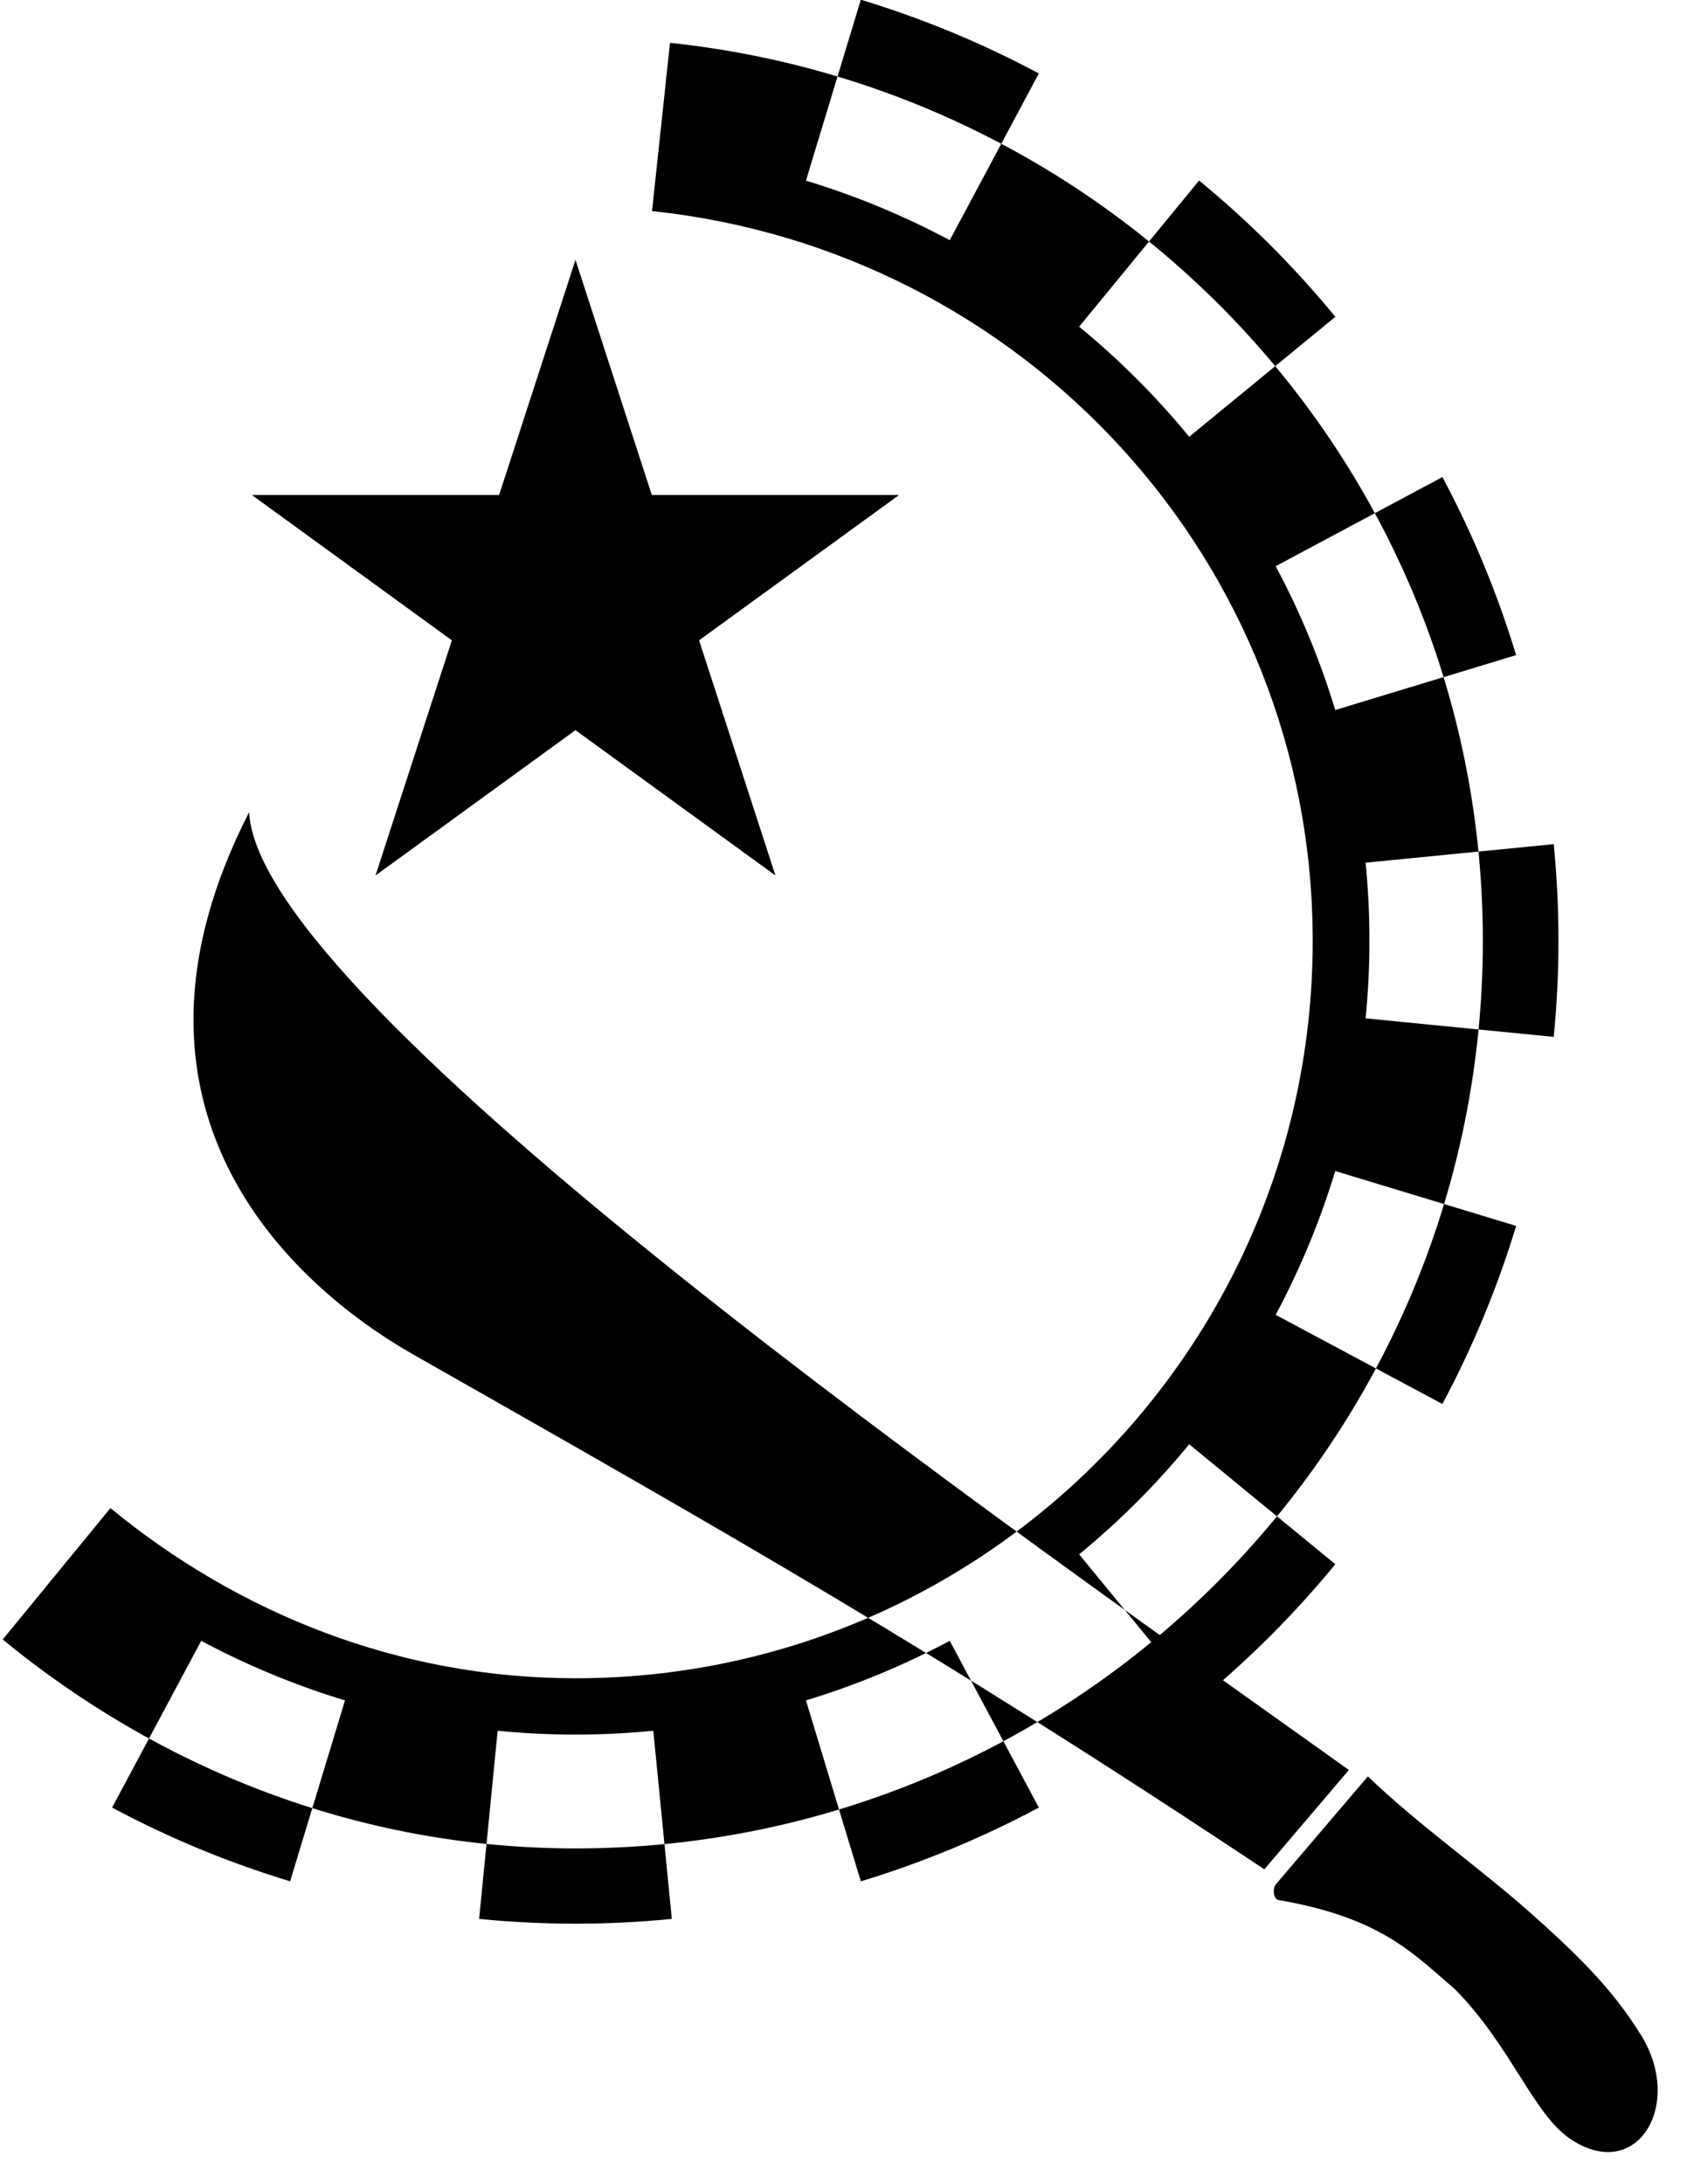 <?xml version="1.0" encoding="utf-8"?>
<!-- Generated by IcoMoon.io -->
<!DOCTYPE svg PUBLIC "-//W3C//DTD SVG 1.1//EN" "http://www.w3.org/Graphics/SVG/1.1/DTD/svg11.dtd">
<svg version="1.1" xmlns="http://www.w3.org/2000/svg" xmlns:xlink="http://www.w3.org/1999/xlink" width="791" height="1024" viewBox="0 0 791 1024"><g id="icomoon-ignore">
</g>
<path d="M118.109 232.070h115.912l35.805-110.238 35.805 110.238h115.912l-93.761 68.121 35.805 110.238-93.761-68.121-93.761 68.121 35.805-110.238-93.761-68.121zM728.511 395.743c2.96 30.045 2.96 60.308 0 90.353l-88.208-8.688c2.39-24.267 2.39-48.71 0-72.977l88.208-8.688zM710.885 574.713c-8.764 28.89-20.345 56.849-34.576 83.475l-78.17-41.783c11.495-21.506 20.849-44.088 27.928-67.422l84.819 25.73zM626.11 733.313c-19.153 23.337-40.552 44.736-63.889 63.889l-56.23-68.516c18.85-15.47 36.133-32.753 51.603-51.603l68.517 56.23zM487.096 847.4c-26.626 14.231-54.585 25.813-83.475 34.576l-25.73-84.818c23.334-7.078 45.917-16.433 67.422-27.928l41.782 78.169zM315.003 899.604c-30.045 2.96-60.308 2.96-90.353 0l8.688-88.208c24.267 2.39 48.71 2.39 72.977 0l8.688 88.208zM136.033 881.976c-28.89-8.764-56.849-20.345-83.475-34.576l41.782-78.169c21.506 11.494 44.088 20.849 67.422 27.928l-25.73 84.818zM403.62-0.138c28.89 8.764 56.849 20.345 83.475 34.576l-41.782 78.17c-21.506-11.495-44.088-20.849-67.422-27.928l25.73-84.818zM562.221 84.636c23.337 19.153 44.736 40.552 63.889 63.889l-68.517 56.23c-15.47-18.85-32.753-36.133-51.603-51.603l56.23-68.517zM676.307 223.651c14.231 26.625 25.813 54.585 34.576 83.475l-84.819 25.73c-7.078-23.334-16.433-45.917-27.928-67.422l78.17-41.782zM598.289 883.304l43.089-50.532c22.681 21.948 53.22 43.584 75.37 63.241s39.121 36.001 52.858 58.332c20.133 32.729-2.475 69.797-33.825 48.040-16.954-11.766-27.606-43.529-53.577-69.813-19.236-16.375-34.392-33.543-82.74-41.825-2.321-0.397-3-5.302-1.175-7.442zM662.222 868.121c0.003 2.128-1.13 4.095-2.973 5.161s-4.113 1.065-5.955 0c-1.842-1.065-2.976-3.032-2.973-5.161-0.003-2.128 1.13-4.095 2.973-5.161s4.113-1.065 5.955 0c1.842 1.065 2.976 3.032 2.973 5.161v0zM706.065 906.327c0.003 2.128-1.13 4.095-2.973 5.161s-4.113 1.065-5.955 0c-1.842-1.065-2.976-3.032-2.973-5.161-0.003-2.128 1.13-4.095 2.973-5.161s4.113-1.065 5.955 0c1.842 1.065 2.976 3.032 2.973 5.161v0zM744.583 945.472c0.003 2.128-1.13 4.095-2.973 5.161s-4.113 1.065-5.955 0c-1.842-1.065-2.976-3.032-2.973-5.161-0.003-2.128 1.13-4.095 2.973-5.161s4.113-1.065 5.955 0c1.842 1.065 2.976 3.032 2.973 5.161v0zM314.144 20.083l-8.42 78.885c173.714 18.219 309.78 163.62 309.78 342.132 0 190.814-154.864 345.678-345.678 345.678-83.196 0-158.372-30.748-218.043-79.771l-50.522 61.602c73.427 60.286 166.217 97.942 268.566 97.942 234.849 0 425.45-190.601 425.45-425.45 0-219.643-167.42-398.51-381.132-421.018zM592.833 876.35c-153.843-102.309-251.67-157.553-399.107-241.383-57.918-32.931-147.86-115.71-76.912-254.208 4.467 90.924 363.811 340.497 515.652 449.013l-39.632 46.578z"></path>
</svg>
